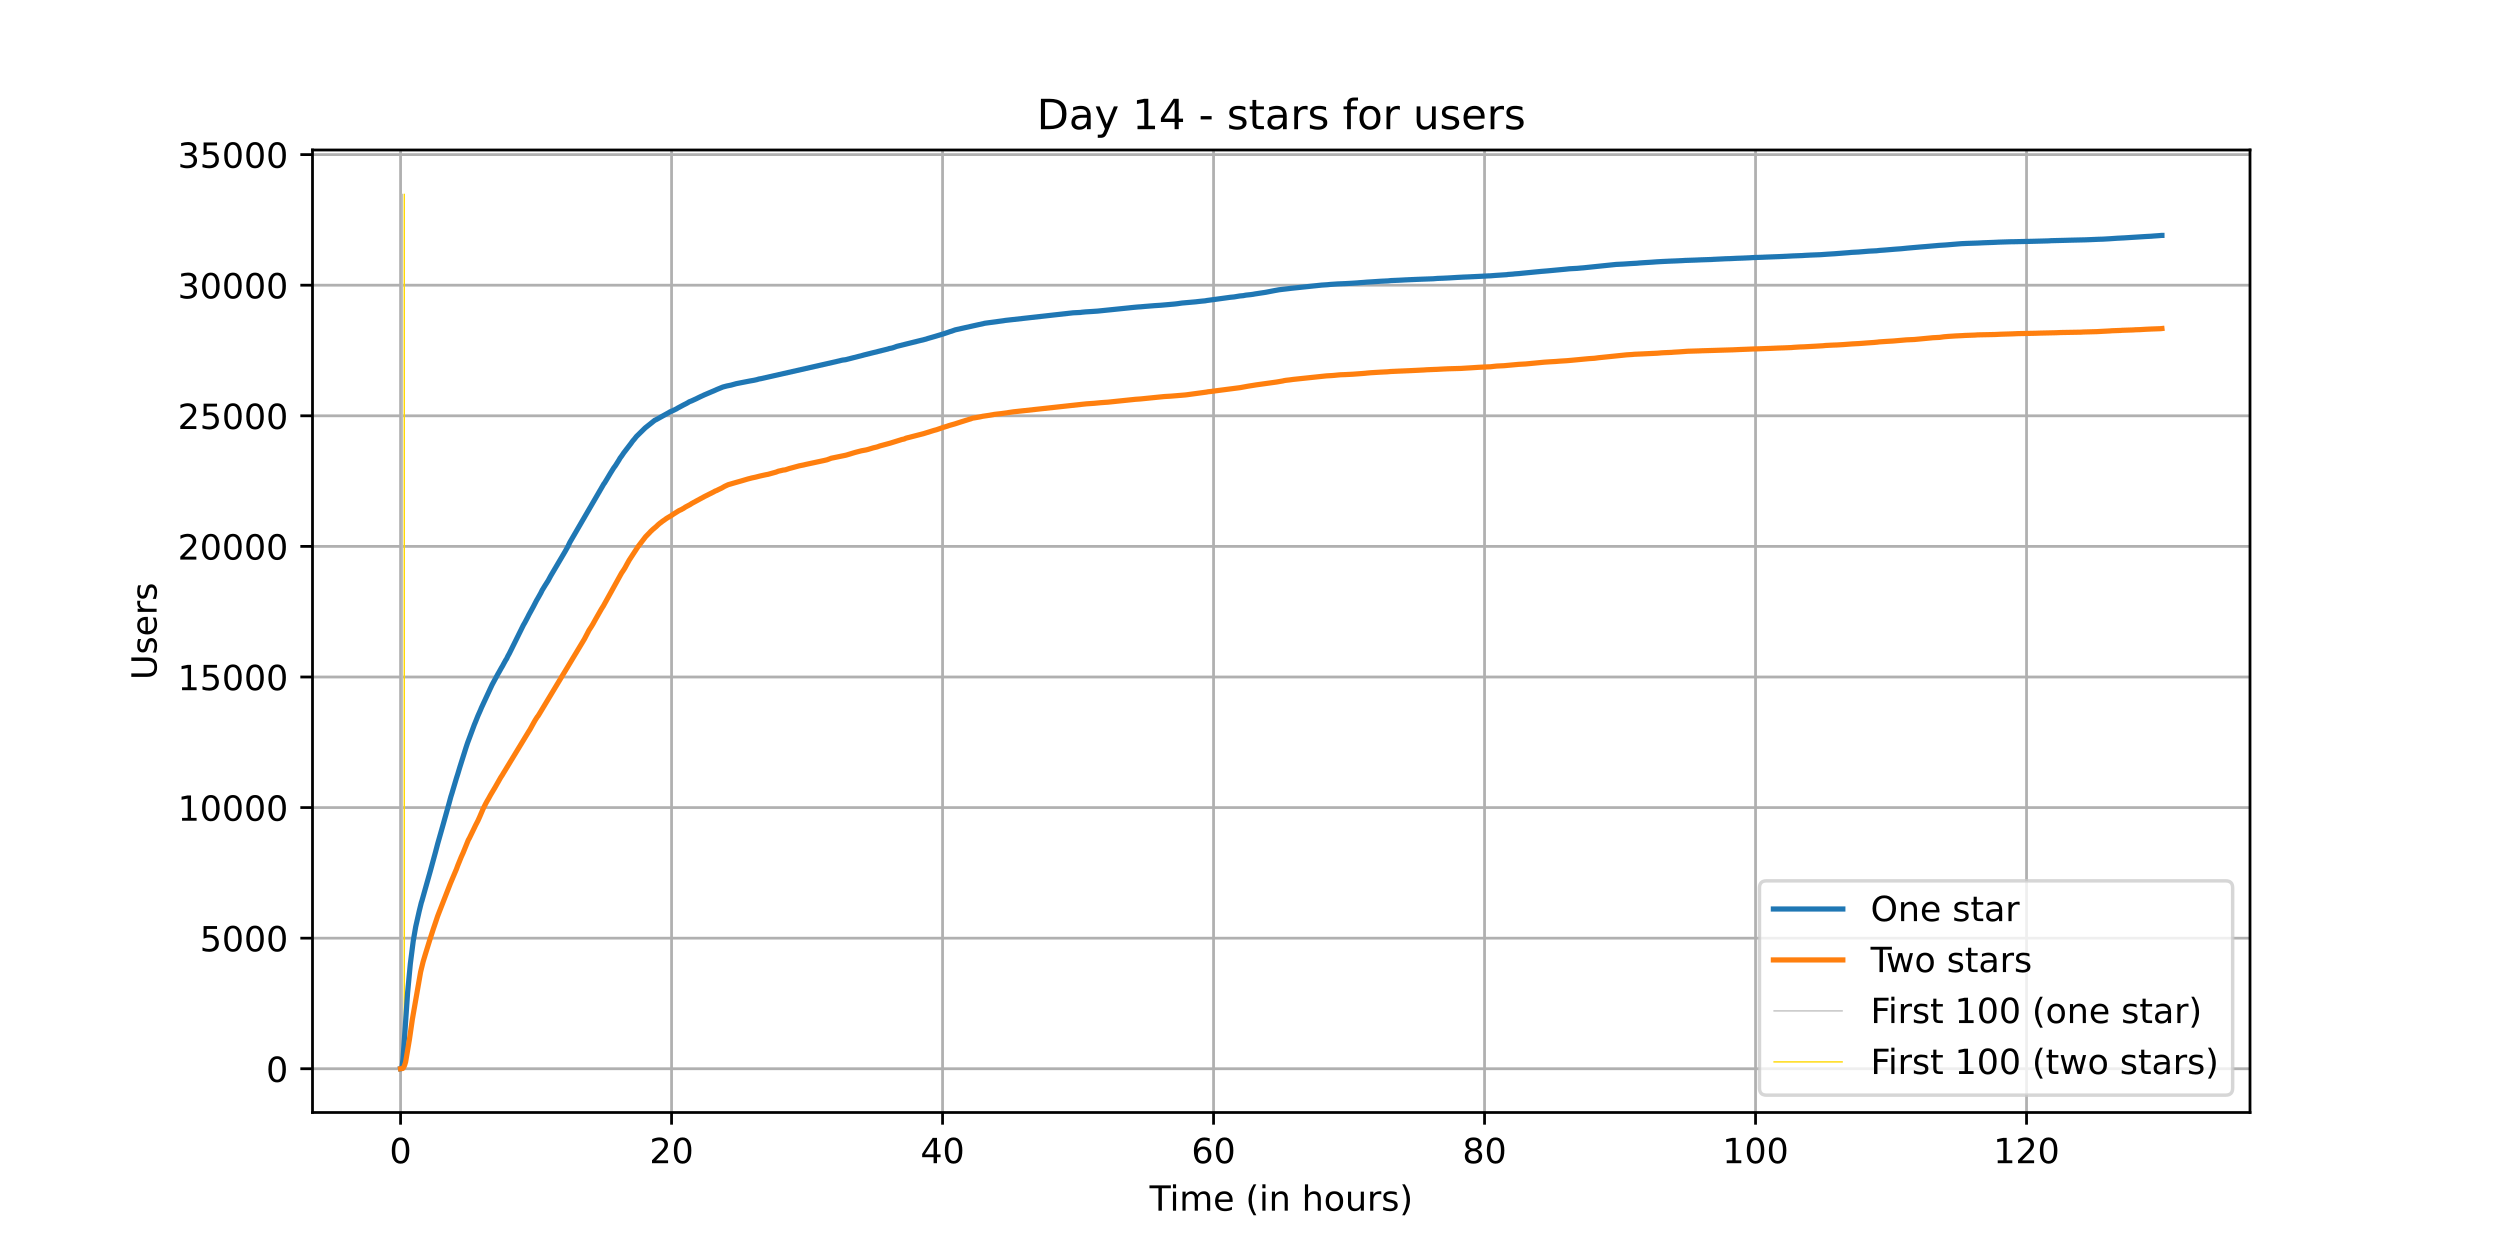 <?xml version="1.0" encoding="utf-8" standalone="no"?>
<!DOCTYPE svg PUBLIC "-//W3C//DTD SVG 1.1//EN"
  "http://www.w3.org/Graphics/SVG/1.1/DTD/svg11.dtd">
<!-- Created with matplotlib (https://matplotlib.org/) -->
<svg height="360pt" version="1.1" viewBox="0 0 720 360" width="720pt" xmlns="http://www.w3.org/2000/svg" xmlns:xlink="http://www.w3.org/1999/xlink">
 <defs>
  <style type="text/css">*{stroke-linecap:butt;stroke-linejoin:round;}</style>
 </defs>
 <g id="figure_1">
  <g id="patch_1">
   <path d="M 0 360 
L 720 360 
L 720 0 
L 0 0 
z
" style="fill:#ffffff;"/>
  </g>
  <g id="axes_1">
   <g id="patch_2">
    <path d="M 90 320.4 
L 648 320.4 
L 648 43.2 
L 90 43.2 
z
" style="fill:#ffffff;"/>
   </g>
   <g id="matplotlib.axis_1">
    <g id="xtick_1">
     <g id="line2d_1">
      <path clip-path="url(#p8757e332f6)" d="M 115.364 320.4 
L 115.364 43.2 
" style="fill:none;stroke:#b0b0b0;stroke-linecap:square;stroke-width:0.8;"/>
     </g>
     <g id="line2d_2">
      <defs>
       <path d="M 0 0 
L 0 3.5 
" id="m84d70f4e4f" style="stroke:#000000;stroke-width:0.8;"/>
      </defs>
      <g>
       <use style="stroke:#000000;stroke-width:0.8;" x="115.364" xlink:href="#m84d70f4e4f" y="320.4"/>
      </g>
     </g>
     <g id="text_1">
      <!-- 0 -->
      <g transform="translate(112.182 334.998)scale(0.1 -0.1)">
       <defs>
        <path d="M 31.781 66.406 
Q 24.172 66.406 20.328 58.906 
Q 16.5 51.422 16.5 36.375 
Q 16.5 21.391 20.328 13.891 
Q 24.172 6.391 31.781 6.391 
Q 39.453 6.391 43.281 13.891 
Q 47.125 21.391 47.125 36.375 
Q 47.125 51.422 43.281 58.906 
Q 39.453 66.406 31.781 66.406 
z
M 31.781 74.219 
Q 44.047 74.219 50.516 64.516 
Q 56.984 54.828 56.984 36.375 
Q 56.984 17.969 50.516 8.266 
Q 44.047 -1.422 31.781 -1.422 
Q 19.531 -1.422 13.062 8.266 
Q 6.594 17.969 6.594 36.375 
Q 6.594 54.828 13.062 64.516 
Q 19.531 74.219 31.781 74.219 
z
" id="DejaVuSans-48"/>
       </defs>
       <use xlink:href="#DejaVuSans-48"/>
      </g>
     </g>
    </g>
    <g id="xtick_2">
     <g id="line2d_3">
      <path clip-path="url(#p8757e332f6)" d="M 193.41 320.4 
L 193.41 43.2 
" style="fill:none;stroke:#b0b0b0;stroke-linecap:square;stroke-width:0.8;"/>
     </g>
     <g id="line2d_4">
      <g>
       <use style="stroke:#000000;stroke-width:0.8;" x="193.41" xlink:href="#m84d70f4e4f" y="320.4"/>
      </g>
     </g>
     <g id="text_2">
      <!-- 20 -->
      <g transform="translate(187.048 334.998)scale(0.1 -0.1)">
       <defs>
        <path d="M 19.188 8.297 
L 53.609 8.297 
L 53.609 0 
L 7.328 0 
L 7.328 8.297 
Q 12.938 14.109 22.625 23.891 
Q 32.328 33.688 34.812 36.531 
Q 39.547 41.844 41.422 45.531 
Q 43.312 49.219 43.312 52.781 
Q 43.312 58.594 39.234 62.25 
Q 35.156 65.922 28.609 65.922 
Q 23.969 65.922 18.812 64.312 
Q 13.672 62.703 7.812 59.422 
L 7.812 69.391 
Q 13.766 71.781 18.938 73 
Q 24.125 74.219 28.422 74.219 
Q 39.75 74.219 46.484 68.547 
Q 53.219 62.891 53.219 53.422 
Q 53.219 48.922 51.531 44.891 
Q 49.859 40.875 45.406 35.406 
Q 44.188 33.984 37.641 27.219 
Q 31.109 20.453 19.188 8.297 
z
" id="DejaVuSans-50"/>
       </defs>
       <use xlink:href="#DejaVuSans-50"/>
       <use x="63.623" xlink:href="#DejaVuSans-48"/>
      </g>
     </g>
    </g>
    <g id="xtick_3">
     <g id="line2d_5">
      <path clip-path="url(#p8757e332f6)" d="M 271.457 320.4 
L 271.457 43.2 
" style="fill:none;stroke:#b0b0b0;stroke-linecap:square;stroke-width:0.8;"/>
     </g>
     <g id="line2d_6">
      <g>
       <use style="stroke:#000000;stroke-width:0.8;" x="271.457" xlink:href="#m84d70f4e4f" y="320.4"/>
      </g>
     </g>
     <g id="text_3">
      <!-- 40 -->
      <g transform="translate(265.094 334.998)scale(0.1 -0.1)">
       <defs>
        <path d="M 37.797 64.312 
L 12.891 25.391 
L 37.797 25.391 
z
M 35.203 72.906 
L 47.609 72.906 
L 47.609 25.391 
L 58.016 25.391 
L 58.016 17.188 
L 47.609 17.188 
L 47.609 0 
L 37.797 0 
L 37.797 17.188 
L 4.891 17.188 
L 4.891 26.703 
z
" id="DejaVuSans-52"/>
       </defs>
       <use xlink:href="#DejaVuSans-52"/>
       <use x="63.623" xlink:href="#DejaVuSans-48"/>
      </g>
     </g>
    </g>
    <g id="xtick_4">
     <g id="line2d_7">
      <path clip-path="url(#p8757e332f6)" d="M 349.504 320.4 
L 349.504 43.2 
" style="fill:none;stroke:#b0b0b0;stroke-linecap:square;stroke-width:0.8;"/>
     </g>
     <g id="line2d_8">
      <g>
       <use style="stroke:#000000;stroke-width:0.8;" x="349.504" xlink:href="#m84d70f4e4f" y="320.4"/>
      </g>
     </g>
     <g id="text_4">
      <!-- 60 -->
      <g transform="translate(343.141 334.998)scale(0.1 -0.1)">
       <defs>
        <path d="M 33.016 40.375 
Q 26.375 40.375 22.484 35.828 
Q 18.609 31.297 18.609 23.391 
Q 18.609 15.531 22.484 10.953 
Q 26.375 6.391 33.016 6.391 
Q 39.656 6.391 43.531 10.953 
Q 47.406 15.531 47.406 23.391 
Q 47.406 31.297 43.531 35.828 
Q 39.656 40.375 33.016 40.375 
z
M 52.594 71.297 
L 52.594 62.312 
Q 48.875 64.062 45.094 64.984 
Q 41.312 65.922 37.594 65.922 
Q 27.828 65.922 22.672 59.328 
Q 17.531 52.734 16.797 39.406 
Q 19.672 43.656 24.016 45.922 
Q 28.375 48.188 33.594 48.188 
Q 44.578 48.188 50.953 41.516 
Q 57.328 34.859 57.328 23.391 
Q 57.328 12.156 50.688 5.359 
Q 44.047 -1.422 33.016 -1.422 
Q 20.359 -1.422 13.672 8.266 
Q 6.984 17.969 6.984 36.375 
Q 6.984 53.656 15.188 63.938 
Q 23.391 74.219 37.203 74.219 
Q 40.922 74.219 44.703 73.484 
Q 48.484 72.75 52.594 71.297 
z
" id="DejaVuSans-54"/>
       </defs>
       <use xlink:href="#DejaVuSans-54"/>
       <use x="63.623" xlink:href="#DejaVuSans-48"/>
      </g>
     </g>
    </g>
    <g id="xtick_5">
     <g id="line2d_9">
      <path clip-path="url(#p8757e332f6)" d="M 427.55 320.4 
L 427.55 43.2 
" style="fill:none;stroke:#b0b0b0;stroke-linecap:square;stroke-width:0.8;"/>
     </g>
     <g id="line2d_10">
      <g>
       <use style="stroke:#000000;stroke-width:0.8;" x="427.55" xlink:href="#m84d70f4e4f" y="320.4"/>
      </g>
     </g>
     <g id="text_5">
      <!-- 80 -->
      <g transform="translate(421.188 334.998)scale(0.1 -0.1)">
       <defs>
        <path d="M 31.781 34.625 
Q 24.75 34.625 20.719 30.859 
Q 16.703 27.094 16.703 20.516 
Q 16.703 13.922 20.719 10.156 
Q 24.75 6.391 31.781 6.391 
Q 38.812 6.391 42.859 10.172 
Q 46.922 13.969 46.922 20.516 
Q 46.922 27.094 42.891 30.859 
Q 38.875 34.625 31.781 34.625 
z
M 21.922 38.812 
Q 15.578 40.375 12.031 44.719 
Q 8.5 49.078 8.5 55.328 
Q 8.5 64.062 14.719 69.141 
Q 20.953 74.219 31.781 74.219 
Q 42.672 74.219 48.875 69.141 
Q 55.078 64.062 55.078 55.328 
Q 55.078 49.078 51.531 44.719 
Q 48 40.375 41.703 38.812 
Q 48.828 37.156 52.797 32.312 
Q 56.781 27.484 56.781 20.516 
Q 56.781 9.906 50.312 4.234 
Q 43.844 -1.422 31.781 -1.422 
Q 19.734 -1.422 13.25 4.234 
Q 6.781 9.906 6.781 20.516 
Q 6.781 27.484 10.781 32.312 
Q 14.797 37.156 21.922 38.812 
z
M 18.312 54.391 
Q 18.312 48.734 21.844 45.562 
Q 25.391 42.391 31.781 42.391 
Q 38.141 42.391 41.719 45.562 
Q 45.312 48.734 45.312 54.391 
Q 45.312 60.062 41.719 63.234 
Q 38.141 66.406 31.781 66.406 
Q 25.391 66.406 21.844 63.234 
Q 18.312 60.062 18.312 54.391 
z
" id="DejaVuSans-56"/>
       </defs>
       <use xlink:href="#DejaVuSans-56"/>
       <use x="63.623" xlink:href="#DejaVuSans-48"/>
      </g>
     </g>
    </g>
    <g id="xtick_6">
     <g id="line2d_11">
      <path clip-path="url(#p8757e332f6)" d="M 505.597 320.4 
L 505.597 43.2 
" style="fill:none;stroke:#b0b0b0;stroke-linecap:square;stroke-width:0.8;"/>
     </g>
     <g id="line2d_12">
      <g>
       <use style="stroke:#000000;stroke-width:0.8;" x="505.597" xlink:href="#m84d70f4e4f" y="320.4"/>
      </g>
     </g>
     <g id="text_6">
      <!-- 100 -->
      <g transform="translate(496.053 334.998)scale(0.1 -0.1)">
       <defs>
        <path d="M 12.406 8.297 
L 28.516 8.297 
L 28.516 63.922 
L 10.984 60.406 
L 10.984 69.391 
L 28.422 72.906 
L 38.281 72.906 
L 38.281 8.297 
L 54.391 8.297 
L 54.391 0 
L 12.406 0 
z
" id="DejaVuSans-49"/>
       </defs>
       <use xlink:href="#DejaVuSans-49"/>
       <use x="63.623" xlink:href="#DejaVuSans-48"/>
       <use x="127.246" xlink:href="#DejaVuSans-48"/>
      </g>
     </g>
    </g>
    <g id="xtick_7">
     <g id="line2d_13">
      <path clip-path="url(#p8757e332f6)" d="M 583.643 320.4 
L 583.643 43.2 
" style="fill:none;stroke:#b0b0b0;stroke-linecap:square;stroke-width:0.8;"/>
     </g>
     <g id="line2d_14">
      <g>
       <use style="stroke:#000000;stroke-width:0.8;" x="583.643" xlink:href="#m84d70f4e4f" y="320.4"/>
      </g>
     </g>
     <g id="text_7">
      <!-- 120 -->
      <g transform="translate(574.1 334.998)scale(0.1 -0.1)">
       <use xlink:href="#DejaVuSans-49"/>
       <use x="63.623" xlink:href="#DejaVuSans-50"/>
       <use x="127.246" xlink:href="#DejaVuSans-48"/>
      </g>
     </g>
    </g>
    <g id="text_8">
     <!-- Time (in hours) -->
     <g transform="translate(331.072 348.677)scale(0.1 -0.1)">
      <defs>
       <path d="M -0.297 72.906 
L 61.375 72.906 
L 61.375 64.594 
L 35.5 64.594 
L 35.5 0 
L 25.594 0 
L 25.594 64.594 
L -0.297 64.594 
z
" id="DejaVuSans-84"/>
       <path d="M 9.422 54.688 
L 18.406 54.688 
L 18.406 0 
L 9.422 0 
z
M 9.422 75.984 
L 18.406 75.984 
L 18.406 64.594 
L 9.422 64.594 
z
" id="DejaVuSans-105"/>
       <path d="M 52 44.188 
Q 55.375 50.25 60.062 53.125 
Q 64.75 56 71.094 56 
Q 79.641 56 84.281 50.016 
Q 88.922 44.047 88.922 33.016 
L 88.922 0 
L 79.891 0 
L 79.891 32.719 
Q 79.891 40.578 77.094 44.375 
Q 74.312 48.188 68.609 48.188 
Q 61.625 48.188 57.562 43.547 
Q 53.516 38.922 53.516 30.906 
L 53.516 0 
L 44.484 0 
L 44.484 32.719 
Q 44.484 40.625 41.703 44.406 
Q 38.922 48.188 33.109 48.188 
Q 26.219 48.188 22.156 43.531 
Q 18.109 38.875 18.109 30.906 
L 18.109 0 
L 9.078 0 
L 9.078 54.688 
L 18.109 54.688 
L 18.109 46.188 
Q 21.188 51.219 25.484 53.609 
Q 29.781 56 35.688 56 
Q 41.656 56 45.828 52.969 
Q 50 49.953 52 44.188 
z
" id="DejaVuSans-109"/>
       <path d="M 56.203 29.594 
L 56.203 25.203 
L 14.891 25.203 
Q 15.484 15.922 20.484 11.062 
Q 25.484 6.203 34.422 6.203 
Q 39.594 6.203 44.453 7.469 
Q 49.312 8.734 54.109 11.281 
L 54.109 2.781 
Q 49.266 0.734 44.188 -0.344 
Q 39.109 -1.422 33.891 -1.422 
Q 20.797 -1.422 13.156 6.188 
Q 5.516 13.812 5.516 26.812 
Q 5.516 40.234 12.766 48.109 
Q 20.016 56 32.328 56 
Q 43.359 56 49.781 48.891 
Q 56.203 41.797 56.203 29.594 
z
M 47.219 32.234 
Q 47.125 39.594 43.094 43.984 
Q 39.062 48.391 32.422 48.391 
Q 24.906 48.391 20.391 44.141 
Q 15.875 39.891 15.188 32.172 
z
" id="DejaVuSans-101"/>
       <path id="DejaVuSans-32"/>
       <path d="M 31 75.875 
Q 24.469 64.656 21.281 53.656 
Q 18.109 42.672 18.109 31.391 
Q 18.109 20.125 21.312 9.062 
Q 24.516 -2 31 -13.188 
L 23.188 -13.188 
Q 15.875 -1.703 12.234 9.375 
Q 8.594 20.453 8.594 31.391 
Q 8.594 42.281 12.203 53.312 
Q 15.828 64.359 23.188 75.875 
z
" id="DejaVuSans-40"/>
       <path d="M 54.891 33.016 
L 54.891 0 
L 45.906 0 
L 45.906 32.719 
Q 45.906 40.484 42.875 44.328 
Q 39.844 48.188 33.797 48.188 
Q 26.516 48.188 22.312 43.547 
Q 18.109 38.922 18.109 30.906 
L 18.109 0 
L 9.078 0 
L 9.078 54.688 
L 18.109 54.688 
L 18.109 46.188 
Q 21.344 51.125 25.703 53.562 
Q 30.078 56 35.797 56 
Q 45.219 56 50.047 50.172 
Q 54.891 44.344 54.891 33.016 
z
" id="DejaVuSans-110"/>
       <path d="M 54.891 33.016 
L 54.891 0 
L 45.906 0 
L 45.906 32.719 
Q 45.906 40.484 42.875 44.328 
Q 39.844 48.188 33.797 48.188 
Q 26.516 48.188 22.312 43.547 
Q 18.109 38.922 18.109 30.906 
L 18.109 0 
L 9.078 0 
L 9.078 75.984 
L 18.109 75.984 
L 18.109 46.188 
Q 21.344 51.125 25.703 53.562 
Q 30.078 56 35.797 56 
Q 45.219 56 50.047 50.172 
Q 54.891 44.344 54.891 33.016 
z
" id="DejaVuSans-104"/>
       <path d="M 30.609 48.391 
Q 23.391 48.391 19.188 42.75 
Q 14.984 37.109 14.984 27.297 
Q 14.984 17.484 19.156 11.844 
Q 23.344 6.203 30.609 6.203 
Q 37.797 6.203 41.984 11.859 
Q 46.188 17.531 46.188 27.297 
Q 46.188 37.016 41.984 42.703 
Q 37.797 48.391 30.609 48.391 
z
M 30.609 56 
Q 42.328 56 49.016 48.375 
Q 55.719 40.766 55.719 27.297 
Q 55.719 13.875 49.016 6.219 
Q 42.328 -1.422 30.609 -1.422 
Q 18.844 -1.422 12.172 6.219 
Q 5.516 13.875 5.516 27.297 
Q 5.516 40.766 12.172 48.375 
Q 18.844 56 30.609 56 
z
" id="DejaVuSans-111"/>
       <path d="M 8.5 21.578 
L 8.5 54.688 
L 17.484 54.688 
L 17.484 21.922 
Q 17.484 14.156 20.5 10.266 
Q 23.531 6.391 29.594 6.391 
Q 36.859 6.391 41.078 11.031 
Q 45.312 15.672 45.312 23.688 
L 45.312 54.688 
L 54.297 54.688 
L 54.297 0 
L 45.312 0 
L 45.312 8.406 
Q 42.047 3.422 37.719 1 
Q 33.406 -1.422 27.688 -1.422 
Q 18.266 -1.422 13.375 4.438 
Q 8.5 10.297 8.5 21.578 
z
M 31.109 56 
z
" id="DejaVuSans-117"/>
       <path d="M 41.109 46.297 
Q 39.594 47.172 37.812 47.578 
Q 36.031 48 33.891 48 
Q 26.266 48 22.188 43.047 
Q 18.109 38.094 18.109 28.812 
L 18.109 0 
L 9.078 0 
L 9.078 54.688 
L 18.109 54.688 
L 18.109 46.188 
Q 20.953 51.172 25.484 53.578 
Q 30.031 56 36.531 56 
Q 37.453 56 38.578 55.875 
Q 39.703 55.766 41.062 55.516 
z
" id="DejaVuSans-114"/>
       <path d="M 44.281 53.078 
L 44.281 44.578 
Q 40.484 46.531 36.375 47.5 
Q 32.281 48.484 27.875 48.484 
Q 21.188 48.484 17.844 46.438 
Q 14.5 44.391 14.5 40.281 
Q 14.5 37.156 16.891 35.375 
Q 19.281 33.594 26.516 31.984 
L 29.594 31.297 
Q 39.156 29.25 43.188 25.516 
Q 47.219 21.781 47.219 15.094 
Q 47.219 7.469 41.188 3.016 
Q 35.156 -1.422 24.609 -1.422 
Q 20.219 -1.422 15.453 -0.562 
Q 10.688 0.297 5.422 2 
L 5.422 11.281 
Q 10.406 8.688 15.234 7.391 
Q 20.062 6.109 24.812 6.109 
Q 31.156 6.109 34.562 8.281 
Q 37.984 10.453 37.984 14.406 
Q 37.984 18.062 35.516 20.016 
Q 33.062 21.969 24.703 23.781 
L 21.578 24.516 
Q 13.234 26.266 9.516 29.906 
Q 5.812 33.547 5.812 39.891 
Q 5.812 47.609 11.281 51.797 
Q 16.75 56 26.812 56 
Q 31.781 56 36.172 55.266 
Q 40.578 54.547 44.281 53.078 
z
" id="DejaVuSans-115"/>
       <path d="M 8.016 75.875 
L 15.828 75.875 
Q 23.141 64.359 26.781 53.312 
Q 30.422 42.281 30.422 31.391 
Q 30.422 20.453 26.781 9.375 
Q 23.141 -1.703 15.828 -13.188 
L 8.016 -13.188 
Q 14.5 -2 17.703 9.062 
Q 20.906 20.125 20.906 31.391 
Q 20.906 42.672 17.703 53.656 
Q 14.5 64.656 8.016 75.875 
z
" id="DejaVuSans-41"/>
      </defs>
      <use xlink:href="#DejaVuSans-84"/>
      <use x="57.959" xlink:href="#DejaVuSans-105"/>
      <use x="85.742" xlink:href="#DejaVuSans-109"/>
      <use x="183.154" xlink:href="#DejaVuSans-101"/>
      <use x="244.678" xlink:href="#DejaVuSans-32"/>
      <use x="276.465" xlink:href="#DejaVuSans-40"/>
      <use x="315.479" xlink:href="#DejaVuSans-105"/>
      <use x="343.262" xlink:href="#DejaVuSans-110"/>
      <use x="406.641" xlink:href="#DejaVuSans-32"/>
      <use x="438.428" xlink:href="#DejaVuSans-104"/>
      <use x="501.807" xlink:href="#DejaVuSans-111"/>
      <use x="562.988" xlink:href="#DejaVuSans-117"/>
      <use x="626.367" xlink:href="#DejaVuSans-114"/>
      <use x="667.48" xlink:href="#DejaVuSans-115"/>
      <use x="719.58" xlink:href="#DejaVuSans-41"/>
     </g>
    </g>
   </g>
   <g id="matplotlib.axis_2">
    <g id="ytick_1">
     <g id="line2d_15">
      <path clip-path="url(#p8757e332f6)" d="M 90 307.8 
L 648 307.8 
" style="fill:none;stroke:#b0b0b0;stroke-linecap:square;stroke-width:0.8;"/>
     </g>
     <g id="line2d_16">
      <defs>
       <path d="M 0 0 
L -3.5 0 
" id="m09700b4f86" style="stroke:#000000;stroke-width:0.8;"/>
      </defs>
      <g>
       <use style="stroke:#000000;stroke-width:0.8;" x="90" xlink:href="#m09700b4f86" y="307.8"/>
      </g>
     </g>
     <g id="text_9">
      <!-- 0 -->
      <g transform="translate(76.638 311.599)scale(0.1 -0.1)">
       <use xlink:href="#DejaVuSans-48"/>
      </g>
     </g>
    </g>
    <g id="ytick_2">
     <g id="line2d_17">
      <path clip-path="url(#p8757e332f6)" d="M 90 270.19 
L 648 270.19 
" style="fill:none;stroke:#b0b0b0;stroke-linecap:square;stroke-width:0.8;"/>
     </g>
     <g id="line2d_18">
      <g>
       <use style="stroke:#000000;stroke-width:0.8;" x="90" xlink:href="#m09700b4f86" y="270.19"/>
      </g>
     </g>
     <g id="text_10">
      <!-- 5000 -->
      <g transform="translate(57.55 273.989)scale(0.1 -0.1)">
       <defs>
        <path d="M 10.797 72.906 
L 49.516 72.906 
L 49.516 64.594 
L 19.828 64.594 
L 19.828 46.734 
Q 21.969 47.469 24.109 47.828 
Q 26.266 48.188 28.422 48.188 
Q 40.625 48.188 47.75 41.5 
Q 54.891 34.812 54.891 23.391 
Q 54.891 11.625 47.562 5.094 
Q 40.234 -1.422 26.906 -1.422 
Q 22.312 -1.422 17.547 -0.641 
Q 12.797 0.141 7.719 1.703 
L 7.719 11.625 
Q 12.109 9.234 16.797 8.062 
Q 21.484 6.891 26.703 6.891 
Q 35.156 6.891 40.078 11.328 
Q 45.016 15.766 45.016 23.391 
Q 45.016 31 40.078 35.438 
Q 35.156 39.891 26.703 39.891 
Q 22.75 39.891 18.812 39.016 
Q 14.891 38.141 10.797 36.281 
z
" id="DejaVuSans-53"/>
       </defs>
       <use xlink:href="#DejaVuSans-53"/>
       <use x="63.623" xlink:href="#DejaVuSans-48"/>
       <use x="127.246" xlink:href="#DejaVuSans-48"/>
       <use x="190.869" xlink:href="#DejaVuSans-48"/>
      </g>
     </g>
    </g>
    <g id="ytick_3">
     <g id="line2d_19">
      <path clip-path="url(#p8757e332f6)" d="M 90 232.579 
L 648 232.579 
" style="fill:none;stroke:#b0b0b0;stroke-linecap:square;stroke-width:0.8;"/>
     </g>
     <g id="line2d_20">
      <g>
       <use style="stroke:#000000;stroke-width:0.8;" x="90" xlink:href="#m09700b4f86" y="232.579"/>
      </g>
     </g>
     <g id="text_11">
      <!-- 10000 -->
      <g transform="translate(51.188 236.378)scale(0.1 -0.1)">
       <use xlink:href="#DejaVuSans-49"/>
       <use x="63.623" xlink:href="#DejaVuSans-48"/>
       <use x="127.246" xlink:href="#DejaVuSans-48"/>
       <use x="190.869" xlink:href="#DejaVuSans-48"/>
       <use x="254.492" xlink:href="#DejaVuSans-48"/>
      </g>
     </g>
    </g>
    <g id="ytick_4">
     <g id="line2d_21">
      <path clip-path="url(#p8757e332f6)" d="M 90 194.969 
L 648 194.969 
" style="fill:none;stroke:#b0b0b0;stroke-linecap:square;stroke-width:0.8;"/>
     </g>
     <g id="line2d_22">
      <g>
       <use style="stroke:#000000;stroke-width:0.8;" x="90" xlink:href="#m09700b4f86" y="194.969"/>
      </g>
     </g>
     <g id="text_12">
      <!-- 15000 -->
      <g transform="translate(51.188 198.768)scale(0.1 -0.1)">
       <use xlink:href="#DejaVuSans-49"/>
       <use x="63.623" xlink:href="#DejaVuSans-53"/>
       <use x="127.246" xlink:href="#DejaVuSans-48"/>
       <use x="190.869" xlink:href="#DejaVuSans-48"/>
       <use x="254.492" xlink:href="#DejaVuSans-48"/>
      </g>
     </g>
    </g>
    <g id="ytick_5">
     <g id="line2d_23">
      <path clip-path="url(#p8757e332f6)" d="M 90 157.358 
L 648 157.358 
" style="fill:none;stroke:#b0b0b0;stroke-linecap:square;stroke-width:0.8;"/>
     </g>
     <g id="line2d_24">
      <g>
       <use style="stroke:#000000;stroke-width:0.8;" x="90" xlink:href="#m09700b4f86" y="157.358"/>
      </g>
     </g>
     <g id="text_13">
      <!-- 20000 -->
      <g transform="translate(51.188 161.157)scale(0.1 -0.1)">
       <use xlink:href="#DejaVuSans-50"/>
       <use x="63.623" xlink:href="#DejaVuSans-48"/>
       <use x="127.246" xlink:href="#DejaVuSans-48"/>
       <use x="190.869" xlink:href="#DejaVuSans-48"/>
       <use x="254.492" xlink:href="#DejaVuSans-48"/>
      </g>
     </g>
    </g>
    <g id="ytick_6">
     <g id="line2d_25">
      <path clip-path="url(#p8757e332f6)" d="M 90 119.748 
L 648 119.748 
" style="fill:none;stroke:#b0b0b0;stroke-linecap:square;stroke-width:0.8;"/>
     </g>
     <g id="line2d_26">
      <g>
       <use style="stroke:#000000;stroke-width:0.8;" x="90" xlink:href="#m09700b4f86" y="119.748"/>
      </g>
     </g>
     <g id="text_14">
      <!-- 25000 -->
      <g transform="translate(51.188 123.547)scale(0.1 -0.1)">
       <use xlink:href="#DejaVuSans-50"/>
       <use x="63.623" xlink:href="#DejaVuSans-53"/>
       <use x="127.246" xlink:href="#DejaVuSans-48"/>
       <use x="190.869" xlink:href="#DejaVuSans-48"/>
       <use x="254.492" xlink:href="#DejaVuSans-48"/>
      </g>
     </g>
    </g>
    <g id="ytick_7">
     <g id="line2d_27">
      <path clip-path="url(#p8757e332f6)" d="M 90 82.137 
L 648 82.137 
" style="fill:none;stroke:#b0b0b0;stroke-linecap:square;stroke-width:0.8;"/>
     </g>
     <g id="line2d_28">
      <g>
       <use style="stroke:#000000;stroke-width:0.8;" x="90" xlink:href="#m09700b4f86" y="82.137"/>
      </g>
     </g>
     <g id="text_15">
      <!-- 30000 -->
      <g transform="translate(51.188 85.936)scale(0.1 -0.1)">
       <defs>
        <path d="M 40.578 39.312 
Q 47.656 37.797 51.625 33 
Q 55.609 28.219 55.609 21.188 
Q 55.609 10.406 48.188 4.484 
Q 40.766 -1.422 27.094 -1.422 
Q 22.516 -1.422 17.656 -0.516 
Q 12.797 0.391 7.625 2.203 
L 7.625 11.719 
Q 11.719 9.328 16.594 8.109 
Q 21.484 6.891 26.812 6.891 
Q 36.078 6.891 40.938 10.547 
Q 45.797 14.203 45.797 21.188 
Q 45.797 27.641 41.281 31.266 
Q 36.766 34.906 28.719 34.906 
L 20.219 34.906 
L 20.219 43.016 
L 29.109 43.016 
Q 36.375 43.016 40.234 45.922 
Q 44.094 48.828 44.094 54.297 
Q 44.094 59.906 40.109 62.906 
Q 36.141 65.922 28.719 65.922 
Q 24.656 65.922 20.016 65.031 
Q 15.375 64.156 9.812 62.312 
L 9.812 71.094 
Q 15.438 72.656 20.344 73.438 
Q 25.25 74.219 29.594 74.219 
Q 40.828 74.219 47.359 69.109 
Q 53.906 64.016 53.906 55.328 
Q 53.906 49.266 50.438 45.094 
Q 46.969 40.922 40.578 39.312 
z
" id="DejaVuSans-51"/>
       </defs>
       <use xlink:href="#DejaVuSans-51"/>
       <use x="63.623" xlink:href="#DejaVuSans-48"/>
       <use x="127.246" xlink:href="#DejaVuSans-48"/>
       <use x="190.869" xlink:href="#DejaVuSans-48"/>
       <use x="254.492" xlink:href="#DejaVuSans-48"/>
      </g>
     </g>
    </g>
    <g id="ytick_8">
     <g id="line2d_29">
      <path clip-path="url(#p8757e332f6)" d="M 90 44.527 
L 648 44.527 
" style="fill:none;stroke:#b0b0b0;stroke-linecap:square;stroke-width:0.8;"/>
     </g>
     <g id="line2d_30">
      <g>
       <use style="stroke:#000000;stroke-width:0.8;" x="90" xlink:href="#m09700b4f86" y="44.527"/>
      </g>
     </g>
     <g id="text_16">
      <!-- 35000 -->
      <g transform="translate(51.188 48.326)scale(0.1 -0.1)">
       <use xlink:href="#DejaVuSans-51"/>
       <use x="63.623" xlink:href="#DejaVuSans-53"/>
       <use x="127.246" xlink:href="#DejaVuSans-48"/>
       <use x="190.869" xlink:href="#DejaVuSans-48"/>
       <use x="254.492" xlink:href="#DejaVuSans-48"/>
      </g>
     </g>
    </g>
    <g id="text_17">
     <!-- Users -->
     <g transform="translate(45.108 195.801)rotate(-90)scale(0.1 -0.1)">
      <defs>
       <path d="M 8.688 72.906 
L 18.609 72.906 
L 18.609 28.609 
Q 18.609 16.891 22.844 11.734 
Q 27.094 6.594 36.625 6.594 
Q 46.094 6.594 50.344 11.734 
Q 54.594 16.891 54.594 28.609 
L 54.594 72.906 
L 64.5 72.906 
L 64.5 27.391 
Q 64.5 13.141 57.438 5.859 
Q 50.391 -1.422 36.625 -1.422 
Q 22.797 -1.422 15.734 5.859 
Q 8.688 13.141 8.688 27.391 
z
" id="DejaVuSans-85"/>
      </defs>
      <use xlink:href="#DejaVuSans-85"/>
      <use x="73.193" xlink:href="#DejaVuSans-115"/>
      <use x="125.293" xlink:href="#DejaVuSans-101"/>
      <use x="186.816" xlink:href="#DejaVuSans-114"/>
      <use x="227.93" xlink:href="#DejaVuSans-115"/>
     </g>
    </g>
   </g>
   <g id="LineCollection_1">
    <path clip-path="url(#p8757e332f6)" d="M 115.854 307.8 
L 115.854 55.8 
" style="fill:none;stroke:#c0c0c0;stroke-width:0.4;"/>
   </g>
   <g id="LineCollection_2">
    <path clip-path="url(#p8757e332f6)" d="M 116.434 307.8 
L 116.434 55.8 
" style="fill:none;stroke:#ffd700;stroke-width:0.4;"/>
   </g>
   <g id="line2d_31">
    <path clip-path="url(#p8757e332f6)" d="M 115.364 307.8 
L 115.596 307.762 
L 115.725 307.499 
L 115.854 306.792 
L 116.047 305.085 
L 116.626 296.976 
L 117.4 285.783 
L 118.173 277.591 
L 119.011 271.017 
L 119.72 266.91 
L 120.752 262.336 
L 121.333 259.982 
L 121.526 259.395 
L 122.622 255.499 
L 123.46 252.528 
L 123.911 250.933 
L 125.393 245.502 
L 126.102 242.817 
L 126.489 241.463 
L 127.584 237.604 
L 128.873 232.993 
L 129.389 231.142 
L 129.84 229.465 
L 130.162 228.449 
L 131.452 224.117 
L 131.838 222.913 
L 132.418 220.98 
L 134.223 215.263 
L 134.675 213.902 
L 135.385 212.006 
L 136.609 208.704 
L 136.867 208.087 
L 137.639 206.161 
L 138.413 204.416 
L 138.606 203.927 
L 141.25 198.218 
L 141.572 197.541 
L 141.701 197.255 
L 142.475 195.811 
L 143.442 194.036 
L 143.764 193.487 
L 144.409 192.321 
L 144.731 191.794 
L 145.053 191.185 
L 145.698 190.019 
L 145.891 189.756 
L 146.278 188.943 
L 146.665 188.251 
L 150.733 180.03 
L 151.12 179.368 
L 151.958 177.788 
L 152.345 177.013 
L 153.247 175.373 
L 153.634 174.659 
L 154.535 172.914 
L 154.922 172.259 
L 155.76 170.77 
L 156.147 169.98 
L 157.049 168.506 
L 157.887 167.189 
L 158.597 165.866 
L 162.723 158.87 
L 163.432 157.599 
L 163.561 157.358 
L 164.141 156.155 
L 173.94 139.298 
L 174.069 139.17 
L 174.713 138.109 
L 175.745 136.379 
L 176.712 134.822 
L 177.293 134.025 
L 178.259 132.49 
L 178.581 131.926 
L 179.033 131.324 
L 179.613 130.459 
L 181.805 127.601 
L 181.999 127.307 
L 182.385 126.811 
L 182.579 126.615 
L 183.288 125.713 
L 185.803 123.245 
L 187.35 122.019 
L 188.575 121.034 
L 188.898 120.898 
L 192.573 118.852 
L 193.024 118.582 
L 193.669 118.318 
L 193.927 118.191 
L 194.765 117.784 
L 195.216 117.506 
L 196.957 116.573 
L 197.537 116.287 
L 198.053 116.002 
L 198.504 115.716 
L 199.149 115.468 
L 200.181 114.994 
L 200.439 114.881 
L 201.083 114.557 
L 201.922 114.151 
L 202.888 113.707 
L 205.981 112.391 
L 206.433 112.18 
L 208.173 111.466 
L 208.818 111.293 
L 209.335 111.157 
L 210.56 110.909 
L 212.042 110.495 
L 213.332 110.24 
L 215.909 109.736 
L 216.425 109.645 
L 217.07 109.533 
L 217.978 109.337 
L 218.558 109.156 
L 219.139 109.059 
L 240.87 104.132 
L 241.192 104.049 
L 241.643 103.951 
L 242.288 103.786 
L 242.675 103.703 
L 243.513 103.598 
L 248.411 102.349 
L 248.798 102.236 
L 255.695 100.521 
L 256.146 100.371 
L 256.726 100.265 
L 257.113 100.168 
L 258.208 99.769 
L 266.719 97.655 
L 267.17 97.497 
L 269.04 96.956 
L 269.427 96.843 
L 271.619 96.181 
L 272.779 95.797 
L 273.683 95.481 
L 274.005 95.399 
L 275.101 95 
L 283.677 93.089 
L 288.964 92.375 
L 289.544 92.277 
L 309.074 90.088 
L 311.201 89.983 
L 311.524 89.93 
L 312.62 89.825 
L 314.553 89.704 
L 316.1 89.599 
L 324.995 88.681 
L 325.897 88.584 
L 326.734 88.501 
L 327.83 88.403 
L 328.475 88.365 
L 329.635 88.26 
L 332.6 88.019 
L 334.276 87.914 
L 338.212 87.568 
L 339.114 87.463 
L 340.402 87.275 
L 344.334 86.929 
L 345.237 86.823 
L 346.075 86.733 
L 347.042 86.643 
L 347.687 86.53 
L 353.296 85.763 
L 354.327 85.62 
L 355.423 85.515 
L 357.035 85.244 
L 358.068 85.146 
L 358.777 85.003 
L 359.68 84.905 
L 360.132 84.86 
L 360.906 84.755 
L 361.358 84.665 
L 364.518 84.183 
L 367.16 83.672 
L 367.676 83.581 
L 368.321 83.461 
L 369.095 83.363 
L 369.933 83.265 
L 370.771 83.168 
L 371.803 83.04 
L 380.635 82.107 
L 382.247 82.002 
L 383.086 81.919 
L 385.213 81.776 
L 387.664 81.671 
L 389.404 81.573 
L 391.016 81.468 
L 391.402 81.43 
L 392.819 81.325 
L 393.593 81.257 
L 395.333 81.152 
L 397.589 81.001 
L 399.782 80.896 
L 400.62 80.806 
L 403.068 80.7 
L 404.745 80.61 
L 407.069 80.505 
L 408.487 80.445 
L 411.391 80.339 
L 412.744 80.287 
L 414.033 80.181 
L 415.387 80.136 
L 417.514 80.031 
L 419.576 79.903 
L 421.575 79.798 
L 422.929 79.745 
L 425.12 79.64 
L 426.796 79.557 
L 428.73 79.452 
L 429.245 79.437 
L 430.534 79.331 
L 432.79 79.181 
L 433.95 79.106 
L 434.274 79.046 
L 435.756 78.94 
L 436.207 78.88 
L 437.561 78.782 
L 438.399 78.692 
L 444.006 78.15 
L 445.231 78.053 
L 446.004 77.985 
L 450.967 77.519 
L 451.934 77.413 
L 452.58 77.376 
L 454.257 77.285 
L 455.288 77.188 
L 455.997 77.135 
L 465.415 76.157 
L 467.543 76.052 
L 469.67 75.909 
L 471.411 75.811 
L 472.184 75.736 
L 473.731 75.631 
L 475.73 75.51 
L 477.148 75.405 
L 478.887 75.307 
L 481.143 75.202 
L 482.561 75.149 
L 484.624 75.051 
L 485.268 75.006 
L 488.361 74.901 
L 489.908 74.833 
L 493.066 74.728 
L 493.389 74.698 
L 494.936 74.623 
L 497.063 74.517 
L 498.222 74.487 
L 500.349 74.382 
L 501.638 74.344 
L 504.024 74.239 
L 504.733 74.186 
L 507.698 74.088 
L 508.277 74.058 
L 511.048 73.953 
L 512.466 73.9 
L 514.658 73.795 
L 516.335 73.705 
L 519.106 73.6 
L 519.815 73.547 
L 521.556 73.457 
L 524.263 73.351 
L 526.519 73.193 
L 528.258 73.088 
L 531.159 72.862 
L 532.448 72.765 
L 533.222 72.689 
L 535.22 72.584 
L 538.313 72.328 
L 540.44 72.223 
L 541.343 72.118 
L 542.826 72.012 
L 545.987 71.749 
L 547.47 71.644 
L 548.308 71.561 
L 549.34 71.456 
L 553.275 71.11 
L 554.628 71.004 
L 558.497 70.666 
L 560.238 70.561 
L 563.593 70.282 
L 564.882 70.177 
L 566.494 70.102 
L 569.652 69.996 
L 571.329 69.914 
L 574.166 69.808 
L 575.713 69.733 
L 579 69.628 
L 580.096 69.613 
L 584.929 69.508 
L 586.155 69.477 
L 590.024 69.372 
L 590.733 69.319 
L 594.857 69.214 
L 596.082 69.177 
L 600.594 69.071 
L 601.946 69.019 
L 604.396 68.913 
L 605.62 68.876 
L 607.49 68.77 
L 609.747 68.612 
L 611.808 68.507 
L 613.936 68.372 
L 615.611 68.266 
L 617.738 68.131 
L 619.543 68.033 
L 620.252 67.973 
L 621.734 67.868 
L 622.507 67.8 
L 622.636 67.8 
L 622.636 67.8 
" style="fill:none;stroke:#1f77b4;stroke-linecap:square;stroke-width:1.5;"/>
   </g>
   <g id="line2d_32">
    <path clip-path="url(#p8757e332f6)" d="M 115.364 307.8 
L 115.983 307.71 
L 116.176 307.514 
L 116.497 306.867 
L 116.821 305.829 
L 117.915 299.368 
L 118.753 293.598 
L 121.139 279.908 
L 121.848 277.012 
L 122.493 274.846 
L 123.782 270.686 
L 124.749 267.685 
L 125.393 265.789 
L 126.038 263.863 
L 126.489 262.69 
L 129.711 254.431 
L 131.258 250.767 
L 131.452 250.316 
L 131.838 249.263 
L 132.805 246.879 
L 133.385 245.592 
L 134.868 241.937 
L 135.191 241.365 
L 136.287 239.101 
L 136.996 237.626 
L 137.639 236.385 
L 138.155 235.242 
L 139.122 232.978 
L 139.896 231.421 
L 140.347 230.601 
L 140.67 230.059 
L 141.315 228.886 
L 142.54 226.832 
L 144.215 223.891 
L 144.667 223.207 
L 145.053 222.545 
L 145.311 222.131 
L 152.216 210.765 
L 152.667 210.05 
L 153.698 208.17 
L 154.15 207.38 
L 154.729 206.47 
L 154.987 206.161 
L 155.309 205.635 
L 168.331 184.009 
L 169.62 181.527 
L 170.329 180.436 
L 170.845 179.578 
L 170.974 179.33 
L 171.554 178.292 
L 173.166 175.471 
L 173.553 174.847 
L 173.746 174.554 
L 178.968 165.106 
L 179.678 164.045 
L 180 163.526 
L 180.58 162.451 
L 181.225 161.3 
L 183.739 157.441 
L 185.932 154.575 
L 186.963 153.522 
L 187.415 153.033 
L 188.059 152.431 
L 188.962 151.679 
L 189.543 151.115 
L 190.124 150.633 
L 190.382 150.46 
L 190.769 150.144 
L 191.22 149.836 
L 191.865 149.37 
L 192.121 149.204 
L 192.895 148.745 
L 193.217 148.565 
L 193.733 148.204 
L 195.538 147.068 
L 196.312 146.714 
L 196.634 146.511 
L 196.828 146.428 
L 197.408 146.03 
L 198.762 145.308 
L 199.278 144.969 
L 202.888 143.006 
L 205.53 141.682 
L 205.981 141.419 
L 206.368 141.283 
L 206.819 141.05 
L 207.851 140.561 
L 208.109 140.411 
L 208.689 140.072 
L 209.722 139.591 
L 210.366 139.41 
L 210.947 139.237 
L 211.269 139.14 
L 213.525 138.5 
L 215.393 137.944 
L 216.102 137.763 
L 216.489 137.658 
L 217.588 137.425 
L 218.816 137.109 
L 219.784 136.89 
L 220.624 136.71 
L 221.204 136.605 
L 223.53 135.958 
L 224.174 135.702 
L 225.143 135.491 
L 225.466 135.401 
L 226.175 135.311 
L 226.884 135.078 
L 227.335 134.927 
L 227.914 134.777 
L 229.848 134.25 
L 230.106 134.175 
L 231.459 133.904 
L 231.975 133.776 
L 237.39 132.61 
L 238.227 132.407 
L 239.387 131.971 
L 243.577 131.106 
L 243.899 131.016 
L 246.22 130.316 
L 246.864 130.143 
L 248.088 129.827 
L 249.442 129.579 
L 250.022 129.429 
L 251.505 128.977 
L 252.472 128.752 
L 252.794 128.654 
L 253.374 128.436 
L 256.339 127.638 
L 259.432 126.675 
L 259.69 126.585 
L 260.464 126.42 
L 260.657 126.307 
L 260.98 126.179 
L 266.009 124.885 
L 268.975 123.96 
L 269.685 123.772 
L 270.651 123.441 
L 271.619 123.102 
L 272.908 122.711 
L 273.231 122.583 
L 275.036 122.072 
L 276.133 121.711 
L 279.099 120.771 
L 279.615 120.62 
L 280.066 120.432 
L 280.388 120.387 
L 282.13 120.086 
L 283.032 119.883 
L 284.322 119.695 
L 286.448 119.334 
L 287.416 119.221 
L 288.383 119.116 
L 291.93 118.597 
L 292.768 118.506 
L 293.735 118.401 
L 311.91 116.408 
L 312.942 116.302 
L 315.133 116.152 
L 316.229 116.047 
L 317.003 115.972 
L 318.355 115.874 
L 319 115.836 
L 326.992 115.001 
L 328.475 114.896 
L 335.309 114.204 
L 337.116 114.099 
L 340.144 113.85 
L 341.305 113.752 
L 341.756 113.7 
L 347.493 112.918 
L 347.88 112.835 
L 348.783 112.737 
L 349.877 112.587 
L 357.164 111.639 
L 359.422 111.225 
L 361.809 110.841 
L 363.034 110.668 
L 367.676 110.022 
L 369.482 109.706 
L 369.869 109.608 
L 370.449 109.518 
L 371.352 109.42 
L 372.448 109.269 
L 381.989 108.254 
L 383.666 108.156 
L 384.375 108.096 
L 385.407 107.991 
L 386.117 107.93 
L 387.406 107.885 
L 389.533 107.78 
L 392.176 107.584 
L 393.271 107.494 
L 393.722 107.441 
L 394.818 107.344 
L 395.462 107.306 
L 397.46 107.186 
L 399.588 107.08 
L 400.426 106.998 
L 402.746 106.892 
L 404.164 106.832 
L 406.553 106.727 
L 408.101 106.652 
L 410.165 106.546 
L 410.875 106.494 
L 413.195 106.396 
L 413.711 106.381 
L 415.645 106.276 
L 417.127 106.208 
L 420.865 106.103 
L 421.511 106.057 
L 423.122 105.96 
L 423.767 105.922 
L 425.829 105.787 
L 427.892 105.681 
L 429.245 105.629 
L 430.147 105.523 
L 431.05 105.426 
L 433.177 105.32 
L 437.432 104.929 
L 439.366 104.824 
L 444.715 104.312 
L 446.262 104.207 
L 448.002 104.109 
L 449.292 104.004 
L 451.225 103.883 
L 452.451 103.778 
L 457.61 103.289 
L 459.222 103.184 
L 460.382 103.026 
L 468.511 102.191 
L 470.186 102.086 
L 470.637 102.033 
L 473.022 101.928 
L 474.698 101.845 
L 476.825 101.747 
L 477.405 101.717 
L 478.501 101.619 
L 479.145 101.582 
L 481.465 101.484 
L 481.917 101.439 
L 483.657 101.334 
L 486.042 101.16 
L 489.457 101.055 
L 490.037 101.025 
L 493.582 100.92 
L 494.936 100.875 
L 498.48 100.769 
L 498.996 100.754 
L 501.316 100.649 
L 502.734 100.596 
L 505.313 100.491 
L 506.473 100.461 
L 509.308 100.356 
L 509.823 100.341 
L 512.208 100.235 
L 513.498 100.198 
L 515.884 100.1 
L 516.658 100.032 
L 518.334 99.927 
L 519.622 99.882 
L 521.556 99.776 
L 523.296 99.679 
L 524.972 99.581 
L 525.745 99.498 
L 527.808 99.393 
L 529.096 99.348 
L 530.837 99.242 
L 533.415 99.047 
L 535.413 98.941 
L 536.058 98.896 
L 537.412 98.791 
L 539.731 98.626 
L 540.763 98.528 
L 541.149 98.468 
L 543.406 98.317 
L 545.213 98.212 
L 549.018 97.881 
L 551.339 97.776 
L 556.692 97.264 
L 558.626 97.166 
L 559.851 96.993 
L 561.078 96.888 
L 563.142 96.753 
L 565.205 96.655 
L 565.849 96.61 
L 568.815 96.504 
L 569.523 96.444 
L 574.552 96.339 
L 576.228 96.256 
L 579.645 96.151 
L 581.126 96.083 
L 586.284 95.978 
L 587.573 95.933 
L 592.15 95.827 
L 593.568 95.767 
L 599.369 95.662 
L 600.014 95.617 
L 603.88 95.511 
L 605.685 95.414 
L 607.554 95.316 
L 608.263 95.256 
L 610.778 95.165 
L 611.165 95.128 
L 614.322 95.022 
L 615.031 94.97 
L 616.32 94.932 
L 618.061 94.827 
L 619.543 94.759 
L 622.25 94.661 
L 622.636 94.616 
L 622.636 94.616 
" style="fill:none;stroke:#ff7f0e;stroke-linecap:square;stroke-width:1.5;"/>
   </g>
   <g id="patch_3">
    <path d="M 90 320.4 
L 90 43.2 
" style="fill:none;stroke:#000000;stroke-linecap:square;stroke-linejoin:miter;stroke-width:0.8;"/>
   </g>
   <g id="patch_4">
    <path d="M 648 320.4 
L 648 43.2 
" style="fill:none;stroke:#000000;stroke-linecap:square;stroke-linejoin:miter;stroke-width:0.8;"/>
   </g>
   <g id="patch_5">
    <path d="M 90 320.4 
L 648 320.4 
" style="fill:none;stroke:#000000;stroke-linecap:square;stroke-linejoin:miter;stroke-width:0.8;"/>
   </g>
   <g id="patch_6">
    <path d="M 90 43.2 
L 648 43.2 
" style="fill:none;stroke:#000000;stroke-linecap:square;stroke-linejoin:miter;stroke-width:0.8;"/>
   </g>
   <g id="text_18">
    <!-- Day 14 - stars for users -->
    <g transform="translate(298.609 37.2)scale(0.12 -0.12)">
     <defs>
      <path d="M 19.672 64.797 
L 19.672 8.109 
L 31.594 8.109 
Q 46.688 8.109 53.688 14.938 
Q 60.688 21.781 60.688 36.531 
Q 60.688 51.172 53.688 57.984 
Q 46.688 64.797 31.594 64.797 
z
M 9.812 72.906 
L 30.078 72.906 
Q 51.266 72.906 61.172 64.094 
Q 71.094 55.281 71.094 36.531 
Q 71.094 17.672 61.125 8.828 
Q 51.172 0 30.078 0 
L 9.812 0 
z
" id="DejaVuSans-68"/>
      <path d="M 34.281 27.484 
Q 23.391 27.484 19.188 25 
Q 14.984 22.516 14.984 16.5 
Q 14.984 11.719 18.141 8.906 
Q 21.297 6.109 26.703 6.109 
Q 34.188 6.109 38.703 11.406 
Q 43.219 16.703 43.219 25.484 
L 43.219 27.484 
z
M 52.203 31.203 
L 52.203 0 
L 43.219 0 
L 43.219 8.297 
Q 40.141 3.328 35.547 0.953 
Q 30.953 -1.422 24.312 -1.422 
Q 15.922 -1.422 10.953 3.297 
Q 6 8.016 6 15.922 
Q 6 25.141 12.172 29.828 
Q 18.359 34.516 30.609 34.516 
L 43.219 34.516 
L 43.219 35.406 
Q 43.219 41.609 39.141 45 
Q 35.062 48.391 27.688 48.391 
Q 23 48.391 18.547 47.266 
Q 14.109 46.141 10.016 43.891 
L 10.016 52.203 
Q 14.938 54.109 19.578 55.047 
Q 24.219 56 28.609 56 
Q 40.484 56 46.344 49.844 
Q 52.203 43.703 52.203 31.203 
z
" id="DejaVuSans-97"/>
      <path d="M 32.172 -5.078 
Q 28.375 -14.844 24.75 -17.812 
Q 21.141 -20.797 15.094 -20.797 
L 7.906 -20.797 
L 7.906 -13.281 
L 13.188 -13.281 
Q 16.891 -13.281 18.938 -11.516 
Q 21 -9.766 23.484 -3.219 
L 25.094 0.875 
L 2.984 54.688 
L 12.5 54.688 
L 29.594 11.922 
L 46.688 54.688 
L 56.203 54.688 
z
" id="DejaVuSans-121"/>
      <path d="M 4.891 31.391 
L 31.203 31.391 
L 31.203 23.391 
L 4.891 23.391 
z
" id="DejaVuSans-45"/>
      <path d="M 18.312 70.219 
L 18.312 54.688 
L 36.812 54.688 
L 36.812 47.703 
L 18.312 47.703 
L 18.312 18.016 
Q 18.312 11.328 20.141 9.422 
Q 21.969 7.516 27.594 7.516 
L 36.812 7.516 
L 36.812 0 
L 27.594 0 
Q 17.188 0 13.234 3.875 
Q 9.281 7.766 9.281 18.016 
L 9.281 47.703 
L 2.688 47.703 
L 2.688 54.688 
L 9.281 54.688 
L 9.281 70.219 
z
" id="DejaVuSans-116"/>
      <path d="M 37.109 75.984 
L 37.109 68.5 
L 28.516 68.5 
Q 23.688 68.5 21.797 66.547 
Q 19.922 64.594 19.922 59.516 
L 19.922 54.688 
L 34.719 54.688 
L 34.719 47.703 
L 19.922 47.703 
L 19.922 0 
L 10.891 0 
L 10.891 47.703 
L 2.297 47.703 
L 2.297 54.688 
L 10.891 54.688 
L 10.891 58.5 
Q 10.891 67.625 15.141 71.797 
Q 19.391 75.984 28.609 75.984 
z
" id="DejaVuSans-102"/>
     </defs>
     <use xlink:href="#DejaVuSans-68"/>
     <use x="77.002" xlink:href="#DejaVuSans-97"/>
     <use x="138.281" xlink:href="#DejaVuSans-121"/>
     <use x="197.461" xlink:href="#DejaVuSans-32"/>
     <use x="229.248" xlink:href="#DejaVuSans-49"/>
     <use x="292.871" xlink:href="#DejaVuSans-52"/>
     <use x="356.494" xlink:href="#DejaVuSans-32"/>
     <use x="388.281" xlink:href="#DejaVuSans-45"/>
     <use x="424.365" xlink:href="#DejaVuSans-32"/>
     <use x="456.152" xlink:href="#DejaVuSans-115"/>
     <use x="508.252" xlink:href="#DejaVuSans-116"/>
     <use x="547.461" xlink:href="#DejaVuSans-97"/>
     <use x="608.74" xlink:href="#DejaVuSans-114"/>
     <use x="649.854" xlink:href="#DejaVuSans-115"/>
     <use x="701.953" xlink:href="#DejaVuSans-32"/>
     <use x="733.74" xlink:href="#DejaVuSans-102"/>
     <use x="768.945" xlink:href="#DejaVuSans-111"/>
     <use x="830.127" xlink:href="#DejaVuSans-114"/>
     <use x="871.24" xlink:href="#DejaVuSans-32"/>
     <use x="903.027" xlink:href="#DejaVuSans-117"/>
     <use x="966.406" xlink:href="#DejaVuSans-115"/>
     <use x="1018.506" xlink:href="#DejaVuSans-101"/>
     <use x="1080.029" xlink:href="#DejaVuSans-114"/>
     <use x="1121.143" xlink:href="#DejaVuSans-115"/>
    </g>
   </g>
   <g id="legend_1">
    <g id="patch_7">
     <path d="M 508.734 315.4 
L 641 315.4 
Q 643 315.4 643 313.4 
L 643 255.688 
Q 643 253.688 641 253.688 
L 508.734 253.688 
Q 506.734 253.688 506.734 255.688 
L 506.734 313.4 
Q 506.734 315.4 508.734 315.4 
z
" style="fill:#ffffff;opacity:0.8;stroke:#cccccc;stroke-linejoin:miter;"/>
    </g>
    <g id="line2d_33">
     <path d="M 510.734 261.786 
L 530.734 261.786 
" style="fill:none;stroke:#1f77b4;stroke-linecap:square;stroke-width:1.5;"/>
    </g>
    <g id="line2d_34"/>
    <g id="text_19">
     <!-- One star -->
     <g transform="translate(538.734 265.286)scale(0.1 -0.1)">
      <defs>
       <path d="M 39.406 66.219 
Q 28.656 66.219 22.328 58.203 
Q 16.016 50.203 16.016 36.375 
Q 16.016 22.609 22.328 14.594 
Q 28.656 6.594 39.406 6.594 
Q 50.141 6.594 56.422 14.594 
Q 62.703 22.609 62.703 36.375 
Q 62.703 50.203 56.422 58.203 
Q 50.141 66.219 39.406 66.219 
z
M 39.406 74.219 
Q 54.734 74.219 63.906 63.938 
Q 73.094 53.656 73.094 36.375 
Q 73.094 19.141 63.906 8.859 
Q 54.734 -1.422 39.406 -1.422 
Q 24.031 -1.422 14.812 8.828 
Q 5.609 19.094 5.609 36.375 
Q 5.609 53.656 14.812 63.938 
Q 24.031 74.219 39.406 74.219 
z
" id="DejaVuSans-79"/>
      </defs>
      <use xlink:href="#DejaVuSans-79"/>
      <use x="78.711" xlink:href="#DejaVuSans-110"/>
      <use x="142.09" xlink:href="#DejaVuSans-101"/>
      <use x="203.613" xlink:href="#DejaVuSans-32"/>
      <use x="235.4" xlink:href="#DejaVuSans-115"/>
      <use x="287.5" xlink:href="#DejaVuSans-116"/>
      <use x="326.709" xlink:href="#DejaVuSans-97"/>
      <use x="387.988" xlink:href="#DejaVuSans-114"/>
     </g>
    </g>
    <g id="line2d_35">
     <path d="M 510.734 276.464 
L 530.734 276.464 
" style="fill:none;stroke:#ff7f0e;stroke-linecap:square;stroke-width:1.5;"/>
    </g>
    <g id="line2d_36"/>
    <g id="text_20">
     <!-- Two stars -->
     <g transform="translate(538.734 279.964)scale(0.1 -0.1)">
      <defs>
       <path d="M 4.203 54.688 
L 13.188 54.688 
L 24.422 12.016 
L 35.594 54.688 
L 46.188 54.688 
L 57.422 12.016 
L 68.609 54.688 
L 77.594 54.688 
L 63.281 0 
L 52.688 0 
L 40.922 44.828 
L 29.109 0 
L 18.5 0 
z
" id="DejaVuSans-119"/>
      </defs>
      <use xlink:href="#DejaVuSans-84"/>
      <use x="44.584" xlink:href="#DejaVuSans-119"/>
      <use x="126.371" xlink:href="#DejaVuSans-111"/>
      <use x="187.553" xlink:href="#DejaVuSans-32"/>
      <use x="219.34" xlink:href="#DejaVuSans-115"/>
      <use x="271.439" xlink:href="#DejaVuSans-116"/>
      <use x="310.648" xlink:href="#DejaVuSans-97"/>
      <use x="371.928" xlink:href="#DejaVuSans-114"/>
      <use x="413.041" xlink:href="#DejaVuSans-115"/>
     </g>
    </g>
    <g id="line2d_37">
     <path d="M 510.734 291.142 
L 530.734 291.142 
" style="fill:none;stroke:#c0c0c0;stroke-width:0.4;"/>
    </g>
    <g id="text_21">
     <!-- First 100 (one star) -->
     <g transform="translate(538.734 294.642)scale(0.1 -0.1)">
      <defs>
       <path d="M 9.812 72.906 
L 51.703 72.906 
L 51.703 64.594 
L 19.672 64.594 
L 19.672 43.109 
L 48.578 43.109 
L 48.578 34.812 
L 19.672 34.812 
L 19.672 0 
L 9.812 0 
z
" id="DejaVuSans-70"/>
      </defs>
      <use xlink:href="#DejaVuSans-70"/>
      <use x="50.27" xlink:href="#DejaVuSans-105"/>
      <use x="78.053" xlink:href="#DejaVuSans-114"/>
      <use x="119.166" xlink:href="#DejaVuSans-115"/>
      <use x="171.266" xlink:href="#DejaVuSans-116"/>
      <use x="210.475" xlink:href="#DejaVuSans-32"/>
      <use x="242.262" xlink:href="#DejaVuSans-49"/>
      <use x="305.885" xlink:href="#DejaVuSans-48"/>
      <use x="369.508" xlink:href="#DejaVuSans-48"/>
      <use x="433.131" xlink:href="#DejaVuSans-32"/>
      <use x="464.918" xlink:href="#DejaVuSans-40"/>
      <use x="503.932" xlink:href="#DejaVuSans-111"/>
      <use x="565.113" xlink:href="#DejaVuSans-110"/>
      <use x="628.492" xlink:href="#DejaVuSans-101"/>
      <use x="690.016" xlink:href="#DejaVuSans-32"/>
      <use x="721.803" xlink:href="#DejaVuSans-115"/>
      <use x="773.902" xlink:href="#DejaVuSans-116"/>
      <use x="813.111" xlink:href="#DejaVuSans-97"/>
      <use x="874.391" xlink:href="#DejaVuSans-114"/>
      <use x="915.504" xlink:href="#DejaVuSans-41"/>
     </g>
    </g>
    <g id="line2d_38">
     <path d="M 510.734 305.82 
L 530.734 305.82 
" style="fill:none;stroke:#ffd700;stroke-width:0.4;"/>
    </g>
    <g id="text_22">
     <!-- First 100 (two stars) -->
     <g transform="translate(538.734 309.32)scale(0.1 -0.1)">
      <use xlink:href="#DejaVuSans-70"/>
      <use x="50.27" xlink:href="#DejaVuSans-105"/>
      <use x="78.053" xlink:href="#DejaVuSans-114"/>
      <use x="119.166" xlink:href="#DejaVuSans-115"/>
      <use x="171.266" xlink:href="#DejaVuSans-116"/>
      <use x="210.475" xlink:href="#DejaVuSans-32"/>
      <use x="242.262" xlink:href="#DejaVuSans-49"/>
      <use x="305.885" xlink:href="#DejaVuSans-48"/>
      <use x="369.508" xlink:href="#DejaVuSans-48"/>
      <use x="433.131" xlink:href="#DejaVuSans-32"/>
      <use x="464.918" xlink:href="#DejaVuSans-40"/>
      <use x="503.932" xlink:href="#DejaVuSans-116"/>
      <use x="543.141" xlink:href="#DejaVuSans-119"/>
      <use x="624.928" xlink:href="#DejaVuSans-111"/>
      <use x="686.109" xlink:href="#DejaVuSans-32"/>
      <use x="717.896" xlink:href="#DejaVuSans-115"/>
      <use x="769.996" xlink:href="#DejaVuSans-116"/>
      <use x="809.205" xlink:href="#DejaVuSans-97"/>
      <use x="870.484" xlink:href="#DejaVuSans-114"/>
      <use x="911.598" xlink:href="#DejaVuSans-115"/>
      <use x="963.697" xlink:href="#DejaVuSans-41"/>
     </g>
    </g>
   </g>
  </g>
 </g>
 <defs>
  <clipPath id="p8757e332f6">
   <rect height="277.2" width="558" x="90" y="43.2"/>
  </clipPath>
 </defs>
</svg>
